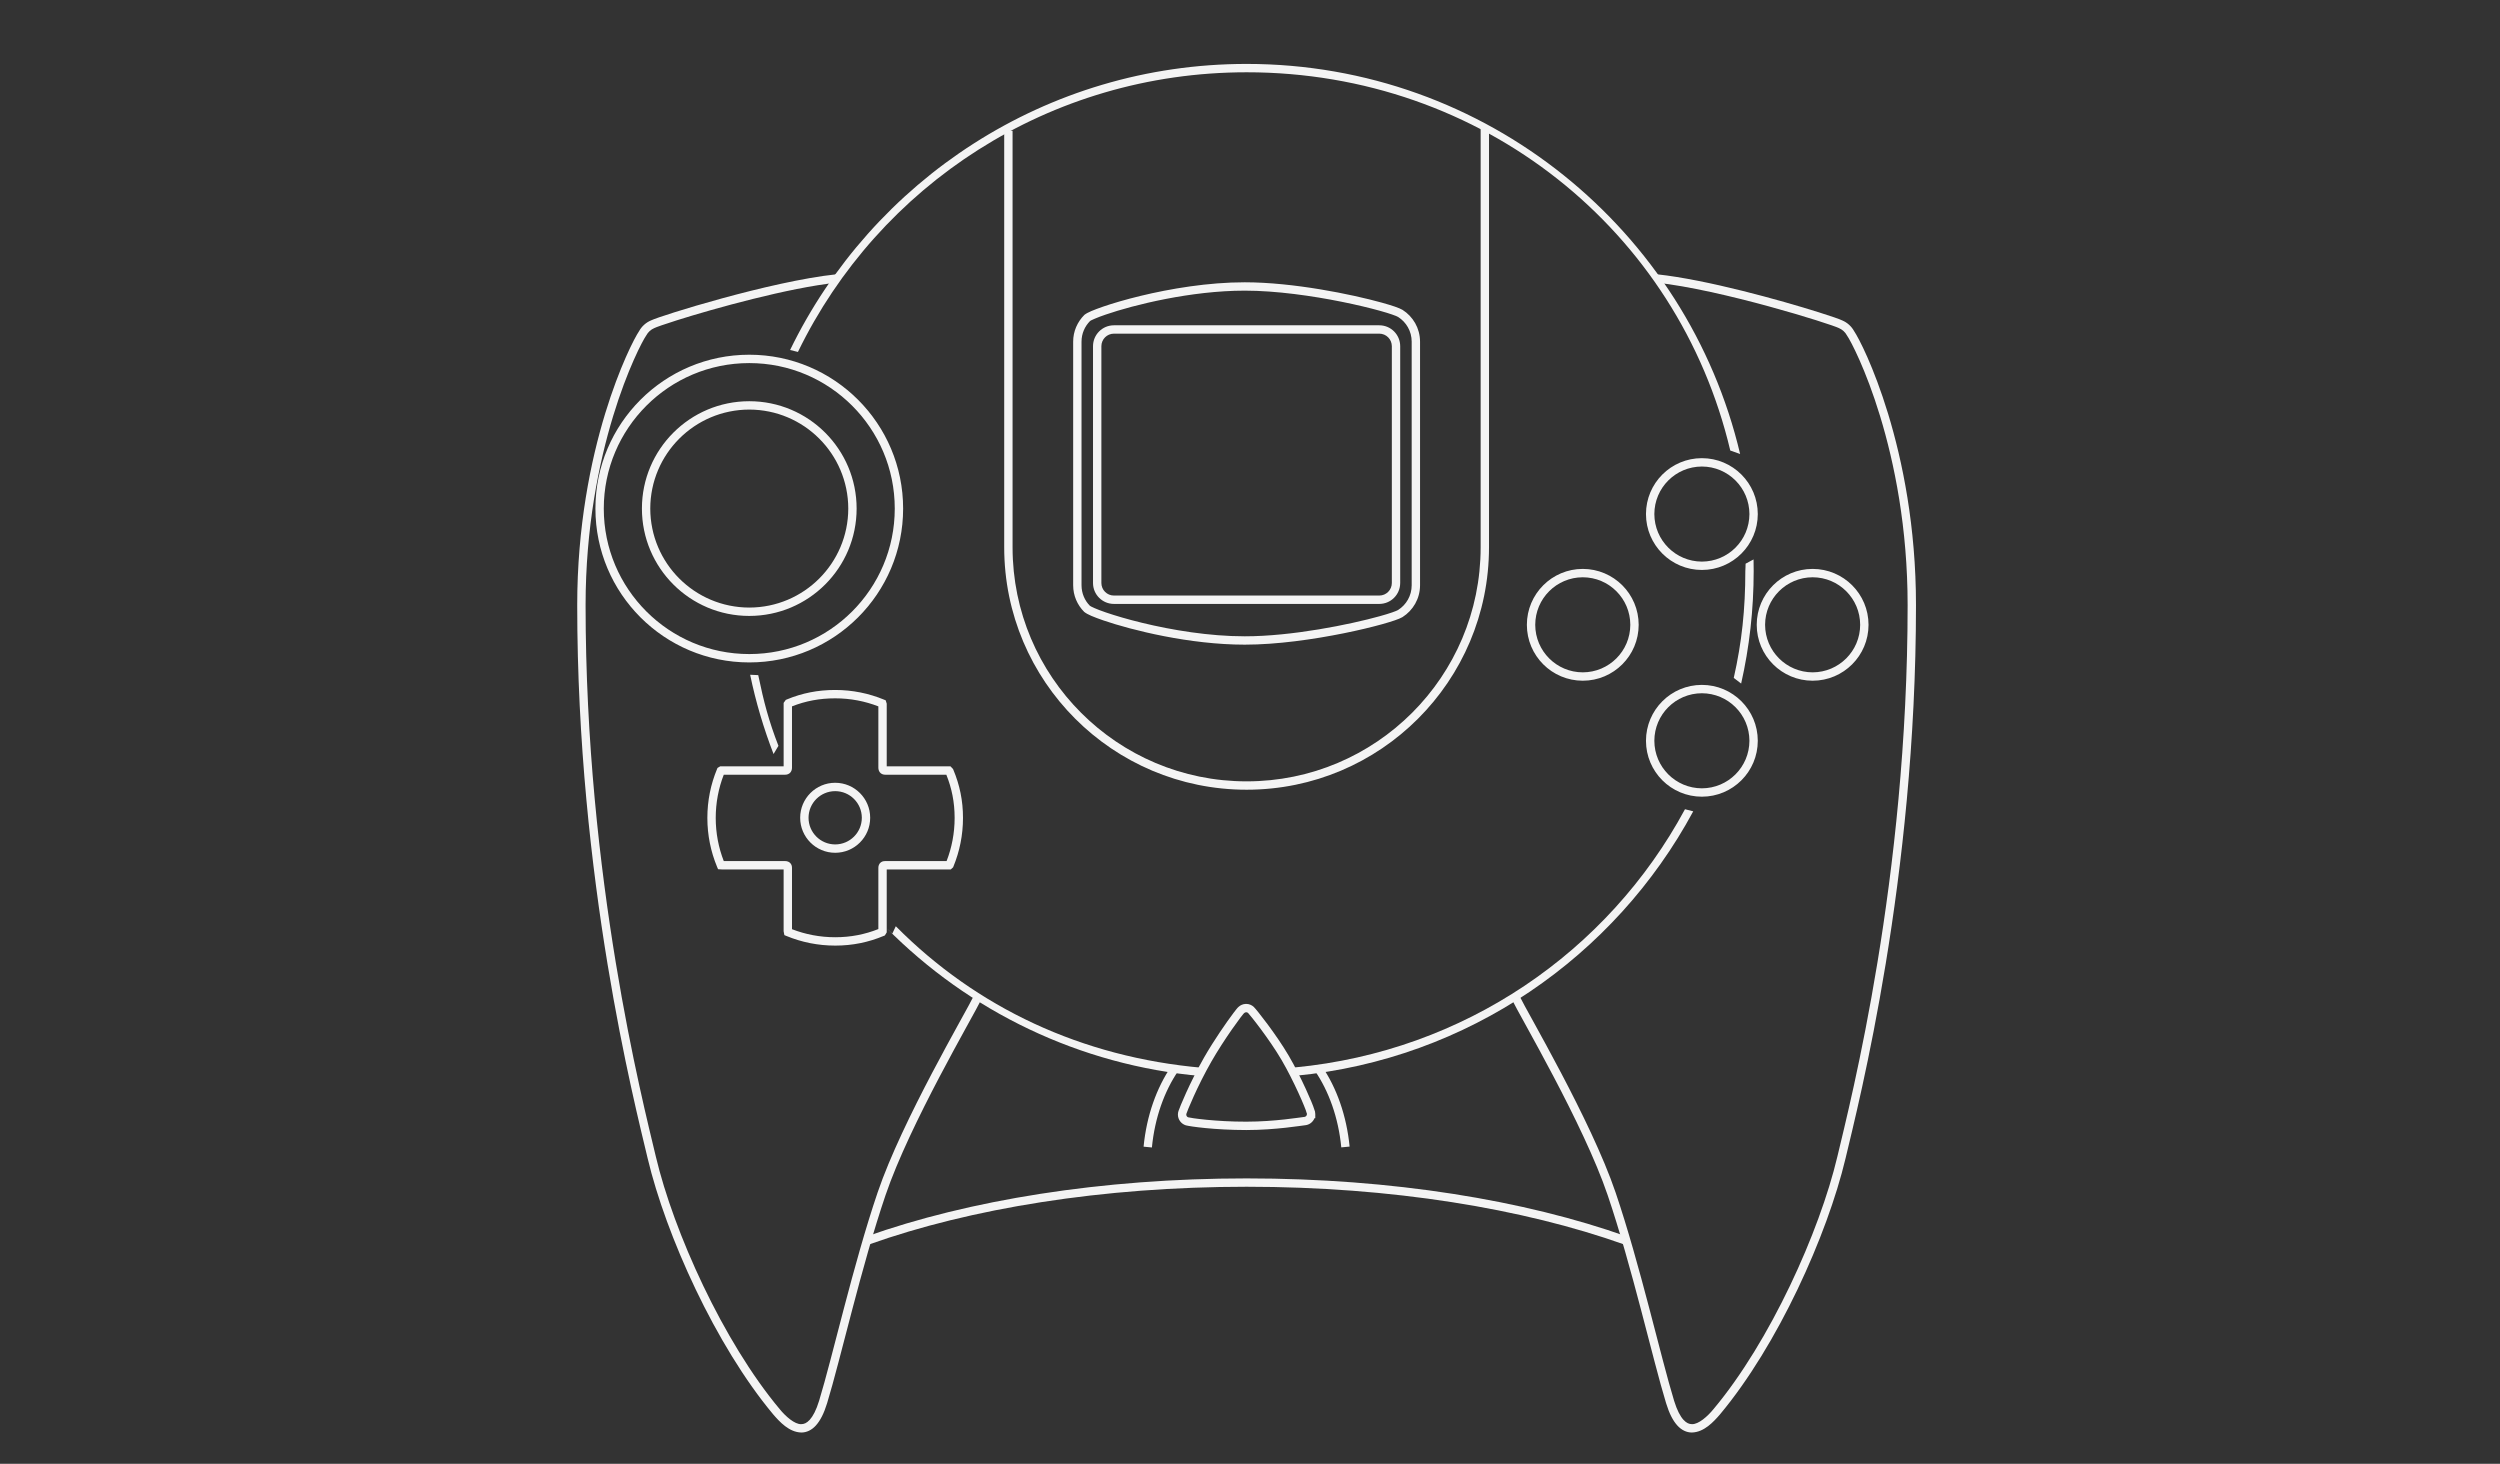 <?xml version="1.0" encoding="utf-8"?>
<!-- Generator: Adobe Illustrator 13.0.0, SVG Export Plug-In . SVG Version: 6.00 Build 14948)  -->
<!DOCTYPE svg>
<svg version="1.2" baseProfile="tiny" id="Layer_3" xmlns:x="http://ns.adobe.com/Extensibility/1.0/" xmlns:i="http://ns.adobe.com/AdobeIllustrator/10.0/" xmlns:graph="http://ns.adobe.com/Graphs/1.0/"
	 xmlns="http://www.w3.org/2000/svg" xmlns:xlink="http://www.w3.org/1999/xlink" xmlns:a="http://ns.adobe.com/AdobeSVGViewerExtensions/3.0/"
	 x="0px" y="0px" width="598.191px" height="350.257px" viewBox="0 0 598.191 350.257" xml:space="preserve">
<rect x="0" y="0" width="598.191" height="350.257" fill="#333333" stroke="none"/>
<path fill="#F4F4F4" d="M213.512,223.378l0.833-1.75c19.309,19.472,44.469,31.342,73.396,33.873l0,0l-0.174,1.992
	c-29.413-2.573-55.822-15.645-75.446-35.439L213.512,223.378z"/>
<path fill="#F4F4F4" d="M309.823,255.411c40.525-3.888,74.924-27.606,93.354-61.782l0,0h0.002l1.971,0.505
	c-18.737,34.747-53.924,59.312-95.135,63.27l0,0L309.823,255.411L309.823,255.411z"/>
<path fill="#F4F4F4" d="M414.846,162.212c1.93-8.52,2.77-16.479,2.77-25.584l0,0c0-0.912,0.085-0.842,0.063-1.75l0,0h0.003
	l1.901-1.023c0.021,0.92,0.031,1.846,0.031,2.772l0,0c0.002,9.254-1.035,18.268-2.998,26.931l0,0L414.846,162.212L414.846,162.212z"
	/>
<path fill="#F4F4F4" d="M298.284,17.295c-47.264,0-88.025,27.066-107.355,66.915l0,0v0.002l-1.879-0.467
	c19.651-40.516,61.181-68.45,109.234-68.45l0,0c57.373,0.002,105.446,39.819,118.086,93.337l0,0l-2.358-0.837
	C401.581,55.168,354.71,17.292,298.284,17.295L298.284,17.295z"/>
<path fill="#F4F4F4" d="M179.492,161.454l1.937,0.09c1.335,6.422,2.511,10.918,4.833,16.917l0,0l-1.168,1.961
	C182.732,174.323,180.85,167.985,179.492,161.454L179.492,161.454z"/>
<path fill="#F4F4F4" d="M240.283,130.962c0-21.668,0-99.667,0-99.667l0,0h2c0,0,0,19.5,0,41.709l0,0c0,22.206,0,47.125,0,57.958l0,0
	c0,15.468,6.267,29.46,16.402,39.598l0,0c10.138,10.135,24.132,16.401,39.598,16.401l0,0c15.466,0,29.46-6.267,39.598-16.401l0,0
	c10.136-10.138,16.402-24.132,16.402-39.598l0,0c0-23.167,0-100.166,0-100.166l0,0h2.001c-0.002,0.013-0.002,4.811,0,12.392l0,0
	c-0.002,7.581-0.002,17.929,0,29.002l0,0c-0.002,22.146-0.002,47.187,0,58.771l0,0c-0.002,32.034-25.97,58-58.001,58l0,0
	C266.249,188.961,240.283,162.996,240.283,130.962L240.283,130.962z"/>
<path fill="#F4F4F4" d="M266.534,144.503c-2.763,0-5.001-2.238-5.001-5.001l0,0V82.837c0-2.763,2.238-5.001,5.001-5.001l0,0h63.499
	c2.763,0,4.999,2.238,5.001,5.001l0,0v56.665h-0.002c0,2.763-2.236,5.001-4.999,5.001l0,0H266.534L266.534,144.503z M263.534,82.837
	v56.665c0.002,1.656,1.344,2.999,3,3l0,0h63.499c1.656-0.002,2.996-1.344,3.001-3l0,0h-0.002l0.002-56.665
	c-0.005-1.658-1.345-2.998-3.001-3.002l0,0h-63.499C264.877,79.839,263.536,81.179,263.534,82.837L263.534,82.837z"/>
<path fill="#F4F4F4" d="M263.974,148.438c-2.33-0.82-3.748-1.38-4.555-2.029l0,0c-1.626-1.626-2.636-3.882-2.636-6.363l0,0V81.753
	c0-2.483,1.01-4.739,2.694-6.417l0,0c0.75-0.595,2.167-1.157,4.498-1.977l0,0c2.298-0.787,5.359-1.694,8.913-2.554l0,0
	c7.109-1.721,16.175-3.26,24.959-3.26l0,0c11.596,0.004,25.542,2.857,32.836,4.884l0,0c2.455,0.692,4.07,1.225,4.903,1.71l0,0
	c2.521,1.593,4.195,4.409,4.198,7.613l0,0v58.292c-0.003,3.202-1.678,6.021-4.215,7.622l0,0c-0.816,0.477-2.432,1.008-4.887,1.702
	l0,0c-2.432,0.676-5.603,1.442-9.179,2.165l0,0c-7.155,1.444-15.927,2.717-23.658,2.719l0,0
	C284.671,154.248,270.858,150.795,263.974,148.438L263.974,148.438z M264.623,75.252c-2.192,0.731-3.75,1.475-3.789,1.551l0,0
	c-1.269,1.271-2.049,3.014-2.051,4.95l0,0v58.292c0.002,1.936,0.783,3.677,1.994,4.895l0,0c0.097,0.13,1.655,0.876,3.847,1.607l0,0
	c2.227,0.763,5.237,1.655,8.735,2.502l0,0c6.993,1.692,15.937,3.205,24.488,3.205l0,0c11.276,0.004,25.169-2.824,32.299-4.812l0,0
	c2.354-0.645,4.056-1.267,4.37-1.476l0,0c1.965-1.244,3.267-3.427,3.267-5.921l0,0V81.753c0-2.496-1.302-4.68-3.25-5.913l0,0
	c-0.331-0.219-2.033-0.841-4.387-1.485l0,0c-2.376-0.661-5.506-1.417-9.038-2.132l0,0c-7.063-1.428-15.745-2.68-23.261-2.678l0,0
	c-0.012,0-0.023,0-0.035,0l0,0C284.996,69.545,271.302,72.957,264.623,75.252L264.623,75.252z"/>
<path fill="#F4F4F4" d="M393.844,123.003c0.002-7.387,5.989-13.375,13.377-13.375l0,0c7.386,0,13.373,5.988,13.375,13.375l0,0
	c-0.002,7.386-5.989,13.374-13.375,13.375l0,0C399.833,136.377,393.846,130.389,393.844,123.003L393.844,123.003z M395.846,123.003
	c0.011,6.282,5.093,11.362,11.375,11.375l0,0c6.281-0.012,11.361-5.092,11.374-11.375l0,0c-0.013-6.282-5.093-11.364-11.374-11.374
	l0,0C400.938,111.64,395.856,116.722,395.846,123.003L395.846,123.003z"/>
<path fill="#F4F4F4" d="M393.844,177.253c0.002-7.388,5.989-13.375,13.377-13.375l0,0c7.386,0,13.373,5.987,13.375,13.375l0,0
	c-0.002,7.385-5.989,13.373-13.375,13.375l0,0C399.833,190.626,393.846,184.638,393.844,177.253L393.844,177.253z M395.846,177.253
	c0.011,6.279,5.093,11.363,11.375,11.374l0,0c6.279-0.011,11.361-5.095,11.374-11.374l0,0c-0.013-6.282-5.093-11.364-11.374-11.375
	l0,0C400.938,165.889,395.856,170.972,395.846,177.253L395.846,177.253z"/>
<path fill="#F4F4F4" d="M365.344,149.504c0.002-7.389,5.99-13.375,13.377-13.377l0,0c7.386,0.002,13.373,5.99,13.375,13.377l0,0
	c-0.002,7.385-5.989,13.373-13.375,13.375l0,0C371.332,162.877,365.346,156.889,365.344,149.504L365.344,149.504z M367.346,149.504
	c0.011,6.281,5.094,11.362,11.375,11.373l0,0c6.279-0.01,11.362-5.092,11.373-11.373l0,0c-0.011-6.283-5.092-11.365-11.373-11.375
	l0,0C372.438,138.139,367.356,143.221,367.346,149.504L367.346,149.504z"/>
<path fill="#F4F4F4" d="M420.344,149.503c0-7.388,5.99-13.374,13.376-13.376l0,0c7.387,0.002,13.374,5.988,13.376,13.376l0,0
	c-0.002,7.386-5.989,13.374-13.376,13.376l0,0C426.332,162.877,420.344,156.889,420.344,149.503L420.344,149.503z M422.345,149.503
	c0.011,6.281,5.095,11.363,11.375,11.375l0,0c6.281-0.013,11.363-5.094,11.373-11.375l0,0c-0.01-6.283-5.092-11.365-11.373-11.375
	l0,0C427.438,138.138,422.355,143.22,422.345,149.503L422.345,149.503z"/>
<g>
	<path fill="#F4F4F4" d="M191.722,342.766c-2.901-0.075-5.144-2.525-6.707-4.33l0,0c-13.808-16.521-25.661-42.857-30.04-61.243l0,0
		c-3.166-13.334-16.86-66.769-16.86-132.398l0,0c0-18.782,3.224-34.483,6.684-45.828l0,0c3.439-11.247,7.036-18.132,8.122-19.737
		l0,0c0.627-1.135,1.617-2.036,2.818-2.55l0,0c0.727-0.348,2.667-1.014,5.65-1.958l0,0c3.015-0.95,6.999-2.136,11.411-3.34l0,0
		c8.83-2.411,19.353-4.901,27.293-5.748l0,0h0.002l0.209,1.989c-11.597,1.229-29.36,6.18-38.315,9.006l0,0
		c-2.96,0.93-5.058,1.679-5.383,1.854l0,0l-0.04,0.019l-0.025,0.011c-0.806,0.34-1.473,0.95-1.886,1.716l0,0l-0.027,0.05
		l-0.034,0.048c-0.797,1.123-4.489,8.062-7.882,19.223l0,0c-3.411,11.186-6.596,26.693-6.596,45.245l0,0
		c0,65.37,13.638,118.603,16.806,131.935l0,0c4.271,18.033,16.104,44.277,29.626,60.423l0,0c1.408,1.741,3.613,3.691,5.173,3.614
		l0,0c0.657-0.011,1.278-0.23,2.035-1.049l0,0c0.743-0.818,1.54-2.27,2.236-4.551l0,0c3.147-10.256,8.152-32.624,14.01-49.861l0,0
		c5.886-17.318,21.102-43.045,23.045-47.11l0,0l1.802,0.866c-2.056,4.268-17.175,29.872-22.955,46.888l0,0
		c-5.809,17.098-10.802,39.396-13.991,49.806l0,0c-0.753,2.45-1.63,4.153-2.664,5.304l0,0c-1.013,1.139-2.262,1.707-3.479,1.707l0,0
		C191.749,342.766,191.735,342.766,191.722,342.766L191.722,342.766z"/>
	<path fill="#F4F4F4" d="M401.322,341.059c-1.036-1.15-1.911-2.854-2.664-5.306l0,0c-3.185-10.408-8.178-32.706-13.989-49.804l0,0
		c-5.777-17.016-20.898-42.62-22.955-46.888l0,0l1.803-0.866c1.942,4.065,17.158,29.792,23.045,47.11l0,0
		c5.857,17.237,10.865,39.605,14.01,49.864l0,0c0.696,2.28,1.491,3.729,2.234,4.548l0,0c0.755,0.818,1.378,1.038,2.036,1.049l0,0
		c1.562,0.075,3.767-1.873,5.174-3.614l0,0c13.525-16.146,25.354-42.39,29.626-60.423l0,0
		c3.168-13.332,16.807-66.565,16.807-131.935l0,0c0.002-18.552-3.185-34.059-6.596-45.245l0,0
		c-3.393-11.161-7.083-18.1-7.882-19.223l0,0l-0.036-0.05l-0.025-0.048c-0.411-0.766-1.08-1.376-1.948-1.746l0,0
		c-0.327-0.176-2.424-0.925-5.386-1.854l0,0c-2.987-0.942-6.95-2.121-11.337-3.319l0,0c-8.769-2.396-19.252-4.867-26.979-5.687l0,0
		l0.212-1.989c11.901,1.271,29.655,6.239,38.706,9.088l0,0c3.039,0.963,4.999,1.636,5.626,1.949l0,0
		c1.211,0.513,2.211,1.418,2.84,2.561l0,0c1.087,1.606,4.686,8.491,8.122,19.736l0,0c3.459,11.345,6.684,27.046,6.684,45.828l0,0
		c0,65.629-13.695,119.064-16.86,132.398l0,0c-4.377,18.386-16.231,44.723-30.04,61.243l0,0c-1.563,1.805-3.806,4.255-6.707,4.33
		l0,0c-0.013,0-0.026,0-0.04,0l0,0C403.583,342.766,402.335,342.198,401.322,341.059L401.322,341.059z"/>
</g>
<path fill="#F4F4F4" d="M298.282,283.961c-34.572,0-66.163,5.211-90.265,13.782l0,0v0.002l-0.67-1.886
	c24.378-8.668,56.161-13.896,90.935-13.896l0,0c34.808,0,66.621,5.239,91.01,13.923l0,0l-0.672,1.883
	C364.506,289.182,332.888,283.961,298.282,283.961L298.282,283.961z"/>
<path fill="#F4F4F4" d="M314.615,256.207h0.003l1.647-1.132c3.55,5.177,5.942,11.855,6.665,19.273l0,0l-1.991,0.193
	C320.25,267.434,317.951,261.065,314.615,256.207L314.615,256.207z"/>
<path fill="#F4F4F4" d="M273.633,274.369c0.72-7.416,3.109-14.095,6.654-19.273l0,0l1.65,1.128
	c-3.331,4.862-5.626,11.231-6.313,18.337l0,0v0.002L273.633,274.369L273.633,274.369z"/>
<path fill="#F4F4F4" d="M298.198,270.392c-7.576-0.013-13.408-0.84-14.466-1.129l0,0c-1.079-0.338-1.862-1.337-1.886-2.523l0,0
	c0-0.01,0-0.02,0-0.028l0,0c0-0.029,0-0.029,0-0.029l0,0c0-0.298,0.05-0.591,0.133-0.828l0,0c0.258-0.807,2.616-6.659,6.147-12.853
	l0,0c2.296-4.012,5.376-8.46,7.044-10.66l0,0c0.591-0.762,0.877-1.16,1.2-1.433l0,0c0.45-0.408,1.046-0.667,1.692-0.694l0,0
	c0.066-0.008,0.112-0.006,0.14-0.005l0,0c0.001,0,0.002,0,0.003,0l0,0c0.672,0.008,1.293,0.267,1.774,0.699l0,0
	c0.427,0.416,1.655,1.94,3.309,4.155l0,0c1.624,2.189,3.557,4.953,5.075,7.545l0,0c1.514,2.587,2.984,5.553,4.104,7.996l0,0
	c1.057,2.327,1.771,4.029,1.997,4.821l0,0c0.16,0.344,0.253,0.729,0.251,1.135l0,0v0.999h-0.188
	c-0.369,0.933-1.244,1.609-2.291,1.691l0,0v0.001c-0.634,0.048-6.979,1.14-14.02,1.14l0,0
	C298.212,270.392,298.205,270.392,298.198,270.392L298.198,270.392z M283.846,266.697c0,0.31,0.206,0.569,0.464,0.65l0,0
	c0.522,0.167,6.553,1.057,13.888,1.044l0,0c6.915-0.002,12.973-1.054,13.876-1.133l0,0l0.083,0.998l-0.075-0.998
	c0.351-0.025,0.636-0.325,0.637-0.687l0,0c-0.002-0.015-0.003-0.033-0.002-0.059l0,0c-0.007-0.094-0.032-0.182-0.075-0.264l0,0
	l-0.064-0.123l-0.029-0.137c-0.021-0.177-0.807-2.194-1.896-4.551l0,0c-1.1-2.397-2.55-5.322-4.012-7.819l0,0
	c-1.46-2.491-3.358-5.214-4.956-7.362l0,0c-1.57-2.125-2.955-3.796-3.05-3.875l0,0c-0.117-0.101-0.255-0.162-0.416-0.173l0,0
	l-0.044,0.001c-0.171,0.002-0.324,0.063-0.5,0.211l0,0l0,0.001c0,0,0.001,0.001-0.007,0.008l0,0
	c-0.009,0.01-0.023,0.025-0.041,0.044l0,0c-0.048,0.052-0.119,0.133-0.202,0.233l0,0c-0.168,0.203-0.395,0.49-0.662,0.842l0,0
	c-0.534,0.705-1.233,1.67-2.009,2.783l0,0c-1.549,2.229-3.407,5.065-4.892,7.663l0,0c-3.434,5.994-5.829,11.961-5.983,12.482l0,0
	c-0.019,0.053-0.029,0.104-0.034,0.164l0,0V266.697L283.846,266.697z"/>
<path fill="#F4F4F4" d="M199.839,226.259c-4.125,0-8.065-0.817-11.659-2.301l0,0l-0.499-0.206l-0.102-0.53l-0.076-0.391
	l0.002-14.795h-14.813l-0.879-0.056l-0.24-0.575c-1.494-3.605-2.319-7.561-2.319-11.7l0,0c0-4.123,0.817-8.058,2.298-11.648l0,0
	l0.126-0.309l0.288-0.171l0.345-0.205h15.194v-15.19l0.188-0.261l0.331-0.457l0.263-0.11c3.614-1.506,7.406-2.263,11.551-2.261l0,0
	c4.123,0,8.06,0.817,11.65,2.298l0,0l0.443,0.182l0.137,0.459l0.104,0.346v14.993h15.262l0.296,0.311l0.308,0.322l0.072,0.174
	c1.512,3.614,2.313,7.362,2.311,11.526l0,0c0,4.11-0.813,8.036-2.286,11.621l0,0l-0.085,0.209l-0.174,0.155l-0.387,0.348
	l-15.318-0.002v15.062l-0.145,0.238l-0.294,0.488l-0.302,0.126c-3.611,1.508-7.423,2.309-11.577,2.309l0,0
	C199.85,226.259,199.845,226.259,199.839,226.259L199.839,226.259z M199.839,224.259c3.719,0,7.094-0.672,10.333-1.955l0,0v-14.638
	c-0.013-0.437,0.149-0.982,0.569-1.306l0,0c0.412-0.313,0.803-0.318,1.03-0.324l0,0h14.727c1.242-3.203,1.924-6.686,1.924-10.331
	l0,0c-0.002-3.749-0.679-7.073-1.984-10.335l0,0h-14.619v-0.999v-0.556v0.556v0.999c-0.405,0.015-0.97-0.141-1.301-0.581l0,0
	c-0.318-0.429-0.339-0.84-0.345-1.171l0,0V169.02c-3.206-1.243-6.687-1.925-10.333-1.925l0,0c-3.733,0-7.093,0.641-10.335,1.924l0,0
	v14.585c-0.006,0.333-0.021,0.736-0.333,1.173l0,0c-0.329,0.449-0.904,0.61-1.307,0.594l0,0H173.18
	c-1.242,3.205-1.924,6.688-1.924,10.335l0,0c0,3.646,0.681,7.128,1.925,10.333l0,0h14.698c0.491-0.023,1.082,0.219,1.357,0.655l0,0
	c0.273,0.418,0.263,0.776,0.269,0.956l0,0v14.684C192.709,223.578,196.191,224.259,199.839,224.259L199.839,224.259z
	 M211.819,183.519v-0.146V183.519L211.819,183.519z"/>
<path fill="#F4F4F4" d="M191.462,195.676c0.002-4.625,3.75-8.373,8.376-8.376l0,0c4.625,0.003,8.374,3.751,8.376,8.376l0,0
	c-0.002,4.626-3.75,8.374-8.376,8.376l0,0C195.213,204.05,191.464,200.302,191.462,195.676L191.462,195.676z M193.464,195.676
	c0.006,3.52,2.853,6.369,6.375,6.375l0,0c3.522-0.006,6.369-2.855,6.375-6.375l0,0c-0.006-3.521-2.853-6.368-6.375-6.374l0,0
	C196.317,189.308,193.47,192.155,193.464,195.676L193.464,195.676z"/>
<path fill="#F4F4F4" d="M142.471,121.69c0-20.332,16.481-36.813,36.813-36.813l0,0c20.332,0,36.812,16.481,36.812,36.813l0,0
	c0,20.332-16.48,36.813-36.812,36.813l0,0C158.952,158.502,142.471,142.021,142.471,121.69L142.471,121.69z M154.667,97.075
	c-6.302,6.302-10.196,15-10.196,24.615l0,0c0,9.616,3.894,18.313,10.196,24.618l0,0c6.303,6.3,15,10.194,24.616,10.194l0,0
	c9.616,0,18.313-3.894,24.615-10.194l0,0c6.303-6.305,10.197-15.001,10.197-24.618l0,0c0-9.616-3.894-18.313-10.197-24.615l0,0
	c-6.303-6.303-15-10.197-24.615-10.197l0,0C169.667,86.878,160.97,90.772,154.667,97.075L154.667,97.075z"/>
<path fill="#F4F4F4" d="M153.596,121.69c0-14.188,11.5-25.686,25.688-25.688l0,0c14.186,0.002,25.686,11.5,25.686,25.688l0,0
	c0,14.187-11.5,25.687-25.686,25.688l0,0C165.096,147.377,153.596,135.877,153.596,121.69L153.596,121.69z M155.595,121.69
	c0.022,13.082,10.605,23.664,23.689,23.687l0,0c13.082-0.022,23.662-10.604,23.687-23.687l0,0
	c-0.025-13.082-10.605-23.664-23.687-23.687l0,0C166.2,98.027,155.618,108.609,155.595,121.69L155.595,121.69z"/>
</svg>
